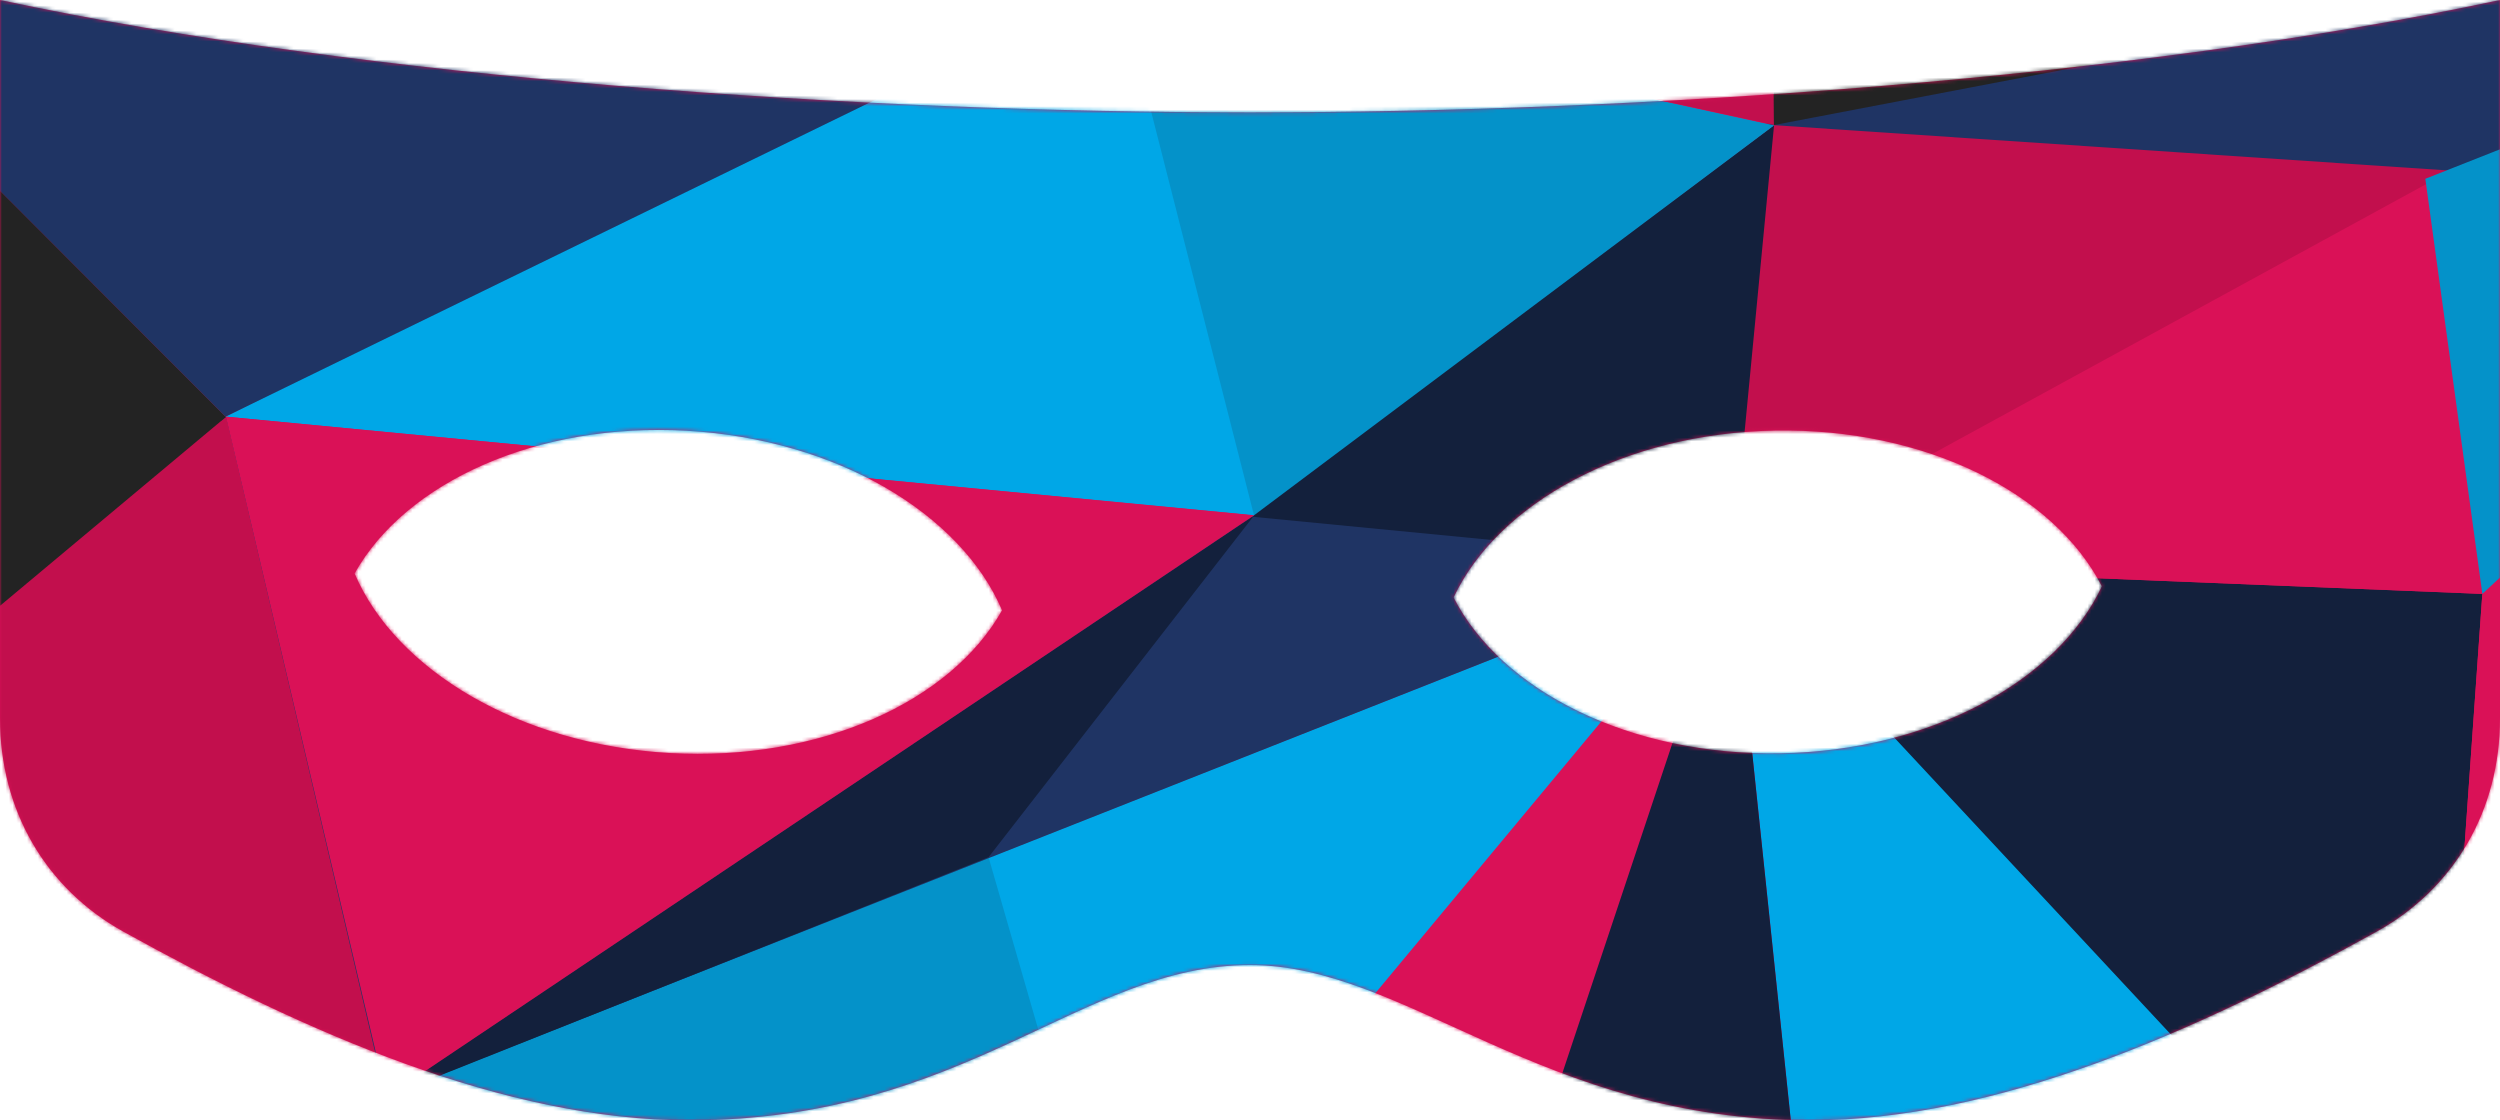 
<svg width="694px" height="311px" viewBox="0 0 694 311" version="1.1" xmlns="http://www.w3.org/2000/svg" xmlns:xlink="http://www.w3.org/1999/xlink">
    <!-- Generator: Sketch 49.2 (51160) - http://www.bohemiancoding.com/sketch -->
    <desc>Created with Sketch.</desc>
    <defs>
        <path d="M0,0 C0,54.272 0,145.145 0,199.428 C0,224.835 12.622,246.635 34.3,258.65 C84.897,286.685 140.138,311 191.33,311 C268.359,311 300.172,267.901 347.006,267.901 C390.23,267.901 428.293,311 502.67,311 C553.862,311 609.103,286.685 659.7,258.65 C681.389,246.635 694,224.835 694,199.428 L694,0 C590.99,22.028 454.901,31.198 347.006,31.198 C239.11,31.198 103.032,22.028 0,0 Z M185.915,209.043 C144.221,206.665 109.811,185.957 98.432,159.196 C112.573,133.903 148.985,117.223 190.68,119.579 C232.375,121.956 266.796,142.687 278.174,169.425 C264.012,194.729 227.61,211.421 185.915,209.043 Z M492.789,119.522 C534.528,118.805 570.291,136.93 583.485,162.769 C571.127,189.052 535.969,208.394 494.23,209.111 C452.469,209.828 416.706,191.714 403.512,165.864 C415.87,139.581 451.028,120.238 492.789,119.522 Z" id="path-1"></path>
    </defs>
    <g id="Website---Branding" stroke="none" stroke-width="1" fill="none" fill-rule="evenodd">
        <g id="MF_Illustration_DarkRouting" transform="translate(-22, -48)">
            <g id="Group-2" transform="translate(22, 48)">
                <mask id="mask-2" fill="white">
                    <use xlink:href="#path-1"></use>
                </mask>
                <use id="Shape" fill="#DA1157" fill-rule="nonzero" xlink:href="#path-1"></use>
                <g id="Group-6" mask="url(#mask-2)">
                    <g transform="translate(-1068, -1116)">
                        <polygon id="Path-2-Copy-9" fill="#00A7E7" points="1548.877 1272.449 1744.444 1480.856 1570.151 1475.004"></polygon>
                        <polygon id="Path-2-Copy-12" fill="#13203C" transform="translate(1652.946, 1376.63) scale(-1, -1) translate(-1652.946, -1376.63) " points="1562.873 1272.404 1757.096 1480.856 1548.796 1472.391"></polygon>
                        <polygon id="Path-2-Copy-12" fill="#DA1157" transform="translate(1826.175, 1380.837) scale(-1, -1) translate(-1826.175, -1380.837) " points="1909.374 1280.85 1742.976 1297.895 1895.257 1480.824"></polygon>
                        <polygon id="Path-2-Copy-13" fill="#DA1157" transform="translate(1652.905, 1222.142) scale(-1, -1) translate(-1652.905, -1222.142) " points="1548.679 1163.416 1757.131 1171.886 1560.615 1280.869"></polygon>
                        <polygon id="Path-2-Copy-14" fill="#C20F4D" points="1559.78 1149.131 1750.788 1162.04 1547.798 1272.933"></polygon>
                        <polygon id="Path-2-Copy-18" fill="#1F3464" transform="translate(1770.611, 1116.594) scale(-1, -1) translate(-1770.611, -1116.594) " points="1792.215 1069.771 1983.909 1082.652 1557.313 1163.416"></polygon>
                        <polygon id="Path-2-Copy-18" fill="#0492C9" transform="translate(1862.591, 1175.32) scale(-1, -1) translate(-1862.591, -1175.32) " points="1983.909 1185.009 1968.079 1069.771 1741.275 1280.869"></polygon>
                        <polygon id="Path-2-Copy-8" fill="#DA1157" transform="translate(1463.535, 1410.771) scale(1, -1) translate(-1463.535, -1410.771) " points="1378.133 1343.821 1456.711 1272.436 1548.938 1549.105"></polygon>
                        <polygon id="Path-2-Copy-15" fill="#13203C" transform="translate(1487.535, 1211.582) scale(1, -1) translate(-1487.535, -1211.582) " points="1414.586 1163.426 1548.788 1150.718 1560.485 1272.445"></polygon>
                        <polygon id="Path-2-Copy-16" fill="#0492C9" transform="translate(1469.298, 1185.637) scale(1, -1) translate(-1469.298, -1185.637) " points="1378.111 1260.235 1414.537 1111.039 1560.485 1220.465"></polygon>
                        <polygon id="Path-2-Copy-16" fill="#C20F4D" transform="translate(1469.26, 1069.771) scale(1, -1) translate(-1469.26, -1069.771) " points="1378.035 1028.508 1558.998 1150.718 1560.485 988.824"></polygon>
                        <polygon id="Path-2-Copy-16" fill="#232323" transform="translate(1771.39, 1069.771) scale(1, -1) translate(-1771.39, -1069.771) " points="1983.881 1069.771 1558.899 1150.718 1560.433 988.824"></polygon>
                        <polygon id="Path-2-Copy-17" fill="#00A7E7" transform="translate(1273.337, 1183.471) scale(1, -1) translate(-1273.337, -1183.471) " points="1377.597 1259.077 1130.556 1135.291 1416.118 1107.864"></polygon>
                        <polygon id="Path-2-Copy-8" fill="#00A7E7" transform="translate(1361.212, 1375.119) scale(1, -1) translate(-1361.212, -1375.119) " points="1173.535 1329.492 1378.294 1272.571 1548.888 1477.666"></polygon>
                        <polygon id="Path-2-Copy-8" fill="#0492C9" transform="translate(1275.823, 1415.781) scale(1, -1) translate(-1275.823, -1415.781) " points="1173.535 1410.885 1378.111 1353.88 1342.402 1477.681"></polygon>
                        <polygon id="Path-2-Copy-11" fill="#1F3464" transform="translate(1339.258, 1326.104) scale(1, -1) translate(-1339.258, -1326.104) " points="1129.131 1420.542 1174.643 1231.666 1549.384 1379.788"></polygon>
                        <polygon id="Path-2-Copy-11" fill="#13203C" transform="translate(1295.646, 1339.799) scale(1, -1) translate(-1295.646, -1339.799) " points="1416.169 1420.542 1175.121 1259.057 1342.434 1325.654"></polygon>
                        <polygon id="Path-2-Copy-19" fill="#C20F4D" transform="translate(1036.984, 1328.593) scale(1, -1) translate(-1036.984, -1328.593) " points="898.847 1231.666 1175.121 1236.277 1130.774 1425.521"></polygon>
                        <polygon id="Path-2-Copy-19" fill="#00A7E7" transform="translate(982.134, 1546.681) scale(1, -1) translate(-982.134, -1546.681) " points="899.02 1668.09 1175.121 1672.821 789.146 1420.542"></polygon>
                        <polygon id="Path-2-Copy-19" fill="#1F3464" transform="translate(1084.164, 1546.287) scale(1, -1) translate(-1084.164, -1546.287) " points="1378.111 1614.871 1175.016 1672.032 790.218 1420.542"></polygon>
                        <polygon id="Path-2-Copy-20" fill="#232323" transform="translate(1014.871, 1253.957) scale(1, -1) translate(-1014.871, -1253.957) " points="899.006 1082.469 1130.736 1276.178 981.677 1425.446"></polygon>
                        <polygon id="Path-2-Copy-11" fill="#DA1157" transform="translate(1273.444, 1326.104) scale(1, -1) translate(-1273.444, -1326.104) " points="1130.717 1420.542 1175.265 1231.666 1416.172 1393.179"></polygon>
                        <polygon id="Path-2-Copy-21" fill="#1F3464" transform="translate(1179.879, 1157.067) scale(1, -1) translate(-1179.879, -1157.067) " points="981.649 1231.666 1130.608 1082.469 1378.111 1203.164"></polygon>
                        <polygon id="Path-2-Copy-3" fill="#13203C" transform="translate(1513.593, 1410.082) scale(-1, 1) translate(-1513.593, -1410.082) " points="1478.292 1272.448 1570.117 1547.716 1457.07 1474.439"></polygon>
                    </g>
                </g>
            </g>
        </g>
    </g>
</svg>